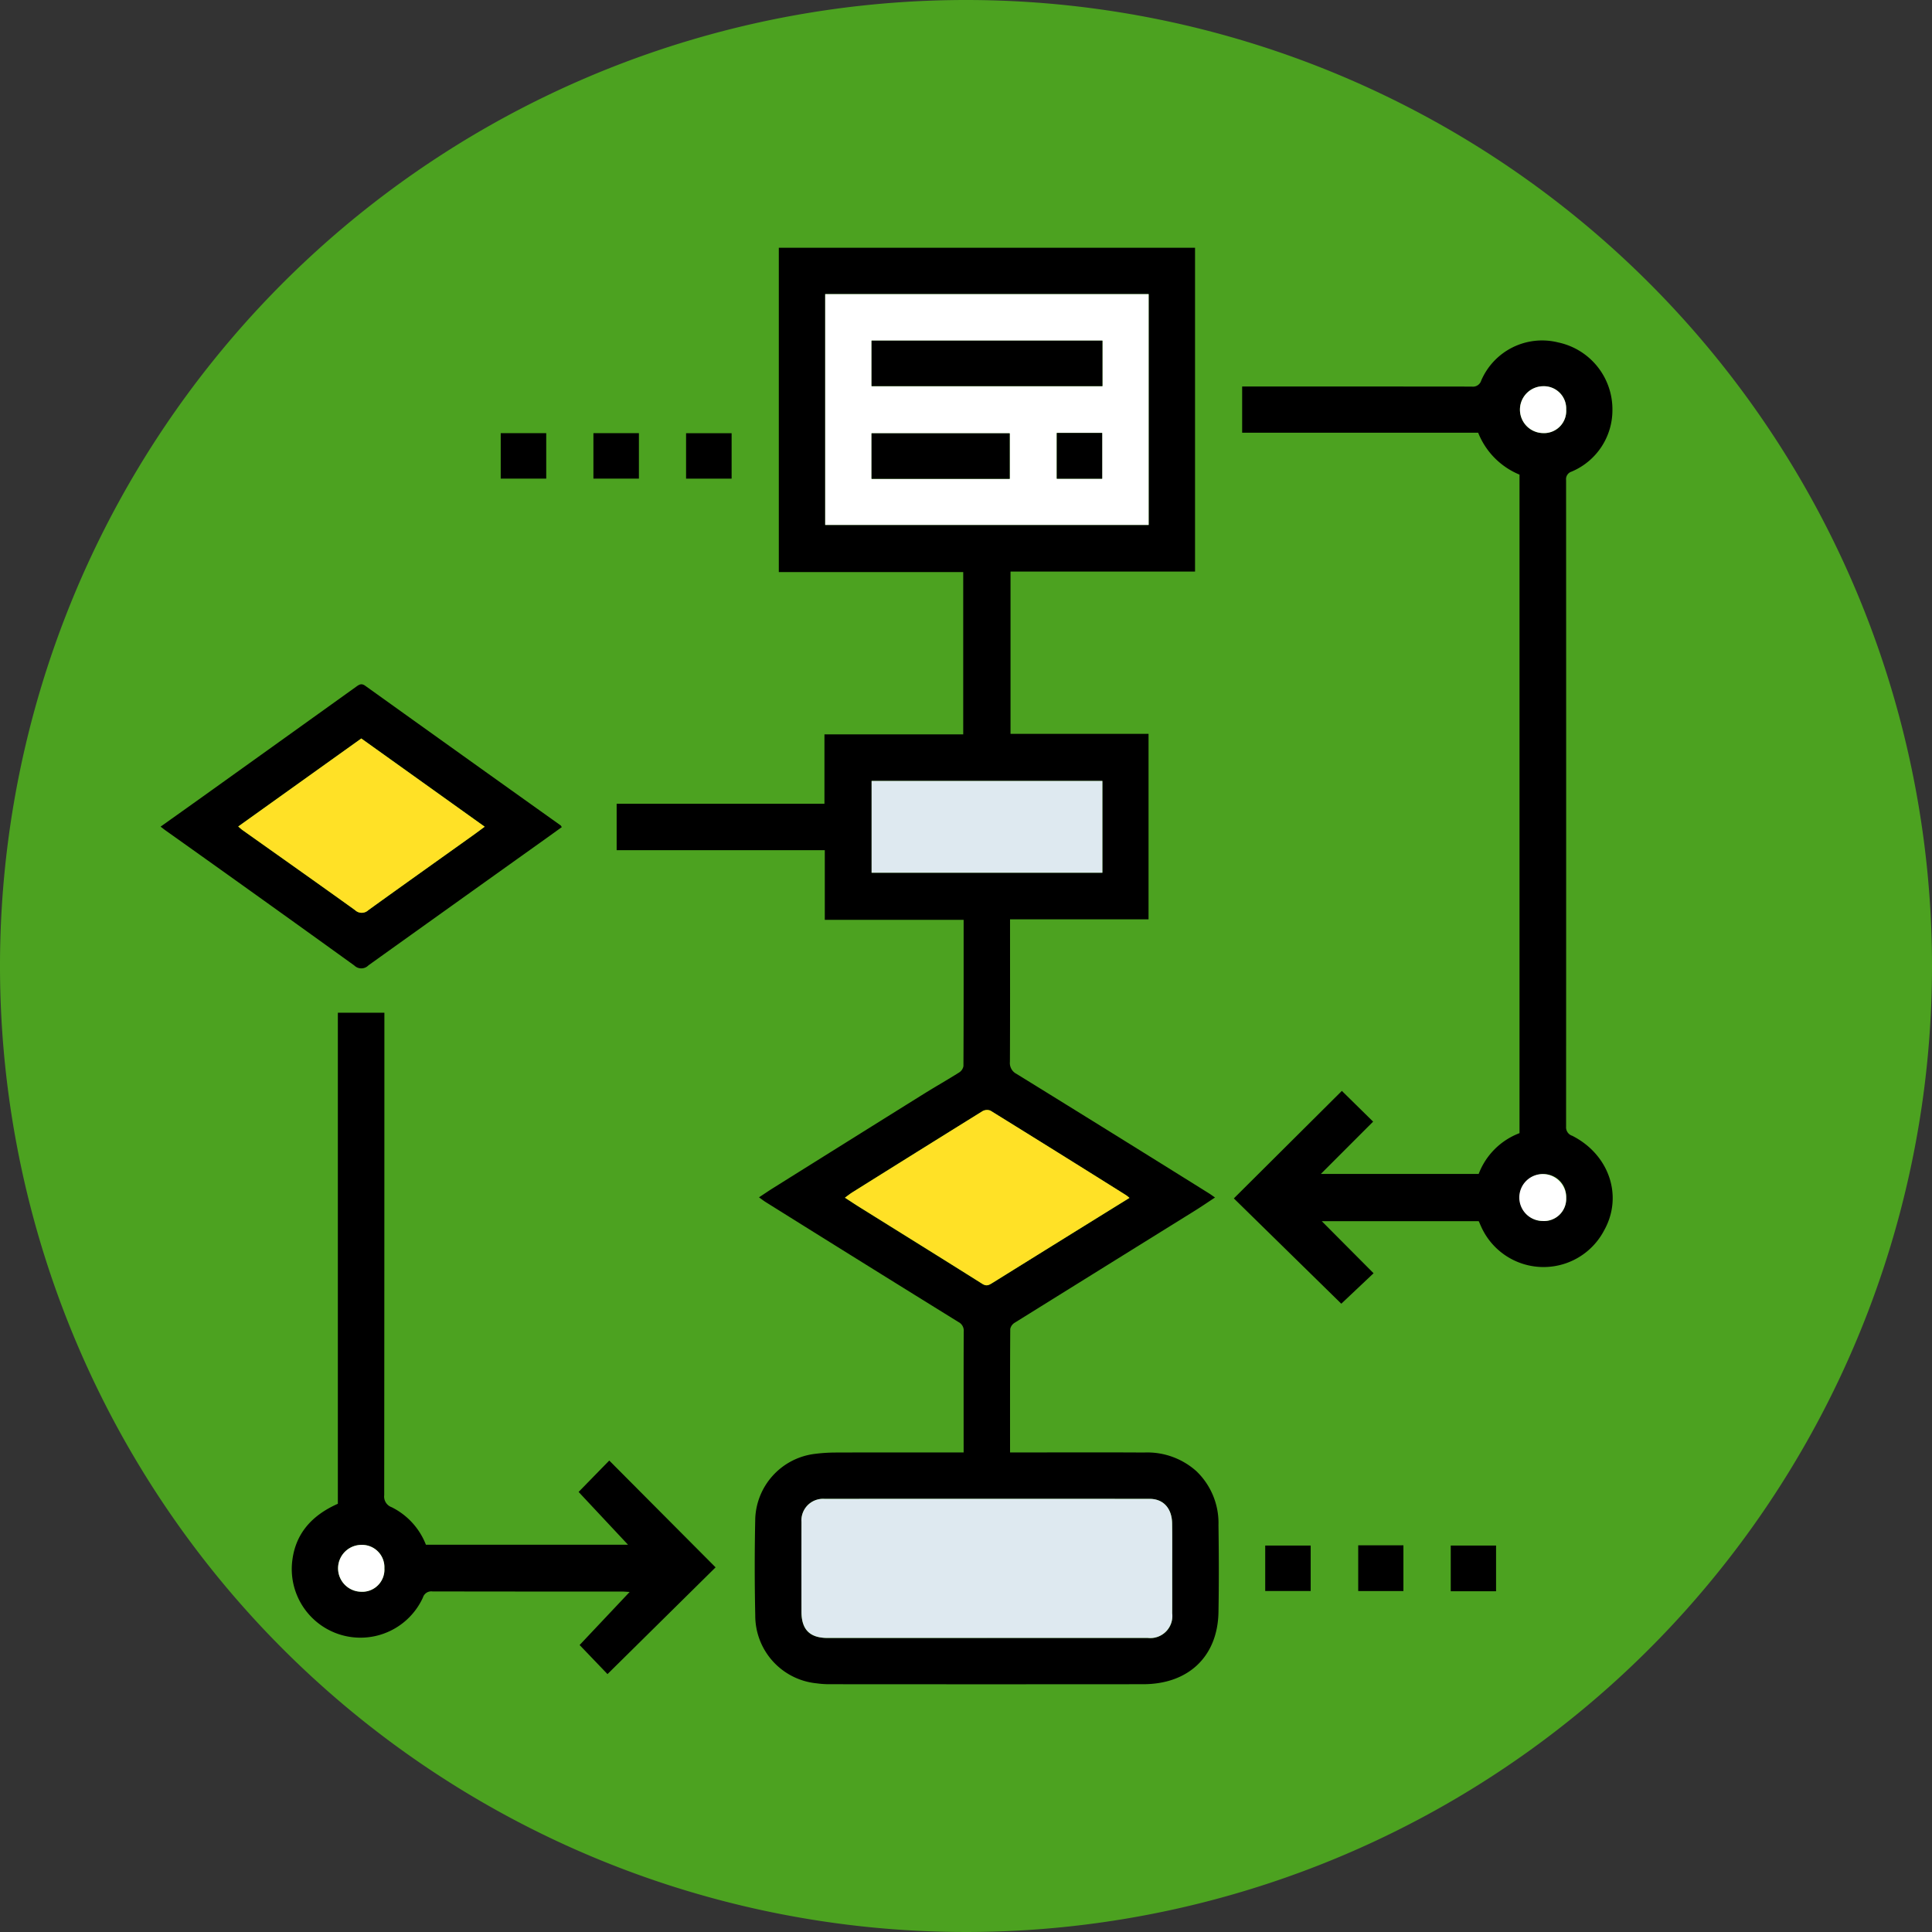 <svg id="Grupo_1016593" data-name="Grupo 1016593" xmlns="http://www.w3.org/2000/svg" xmlns:xlink="http://www.w3.org/1999/xlink" width="225" height="225" viewBox="0 0 225 225">
  <rect x="0" y="0" width="225" height="225" fill="#333333" stroke="none"/>
  <defs>
    <clipPath id="clip-path">
      <rect id="Rectángulo_348883" data-name="Rectángulo 348883" width="225" height="225" fill="none"/>
    </clipPath>
  </defs>
  <g id="Grupo_1016591" data-name="Grupo 1016591" clip-path="url(#clip-path)">
    <path id="Trazado_636990" data-name="Trazado 636990" d="M225,112.5A112.5,112.5,0,1,1,112.5,0,112.5,112.5,0,0,1,225,112.5" fill="#4ca220"/>
    <path id="Trazado_636991" data-name="Trazado 636991" d="M65.485,18.723h48.474V56.434H92.47v18.9h16.074v21.6H92.414v1c0,5.2.012,10.4-.015,15.6a1.414,1.414,0,0,0,.771,1.4q11.218,6.923,22.4,13.905c.21.129.407.277.715.492-.861.564-1.638,1.1-2.437,1.593Q103.4,137.415,92.96,143.911a1.112,1.112,0,0,0-.522.732c-.031,4.748-.022,9.5-.022,14.378h.915c4.89,0,9.781-.022,14.671.009a8.563,8.563,0,0,1,6.115,2.173,8.36,8.36,0,0,1,2.571,6.289c.048,3.372.06,6.747,0,10.119-.088,5.155-3.477,8.391-8.749,8.4q-18.3.016-36.6,0a10.3,10.3,0,0,1-1.429-.1,7.923,7.923,0,0,1-7.168-7.917q-.123-5.647,0-11.3a7.9,7.9,0,0,1,6.77-7.485,19.6,19.6,0,0,1,2.6-.179c4.639-.017,9.276-.008,13.915-.008h.982v-.82c0-4.414-.009-8.827.011-13.24a1.134,1.134,0,0,0-.616-1.131q-11.244-6.96-22.455-13.973c-.228-.142-.439-.311-.772-.549.613-.4,1.11-.744,1.621-1.063q8.782-5.5,17.572-10.983c1.358-.846,2.752-1.635,4.105-2.487a1.116,1.116,0,0,0,.512-.744c.029-5.648.022-11.3.022-17.038H70.84V88.883H46.6V83.472H70.8v-8.08H86.962v-18.9H65.485ZM70.887,51h37.671V24.12H70.887ZM89.711,180.623q9.36,0,18.72,0a2.568,2.568,0,0,0,2.868-2.865c.012-1.518,0-3.036,0-4.554,0-1.968.02-3.936-.008-5.9-.025-1.783-1.025-2.873-2.615-2.874q-18.93-.007-37.862,0a2.517,2.517,0,0,0-2.689,2.688q-.009,5.229,0,10.456c0,2.082.974,3.053,3.033,3.053h18.55m16.61-51.248a5.058,5.058,0,0,0-.395-.319q-7.89-4.933-15.793-9.841a1.077,1.077,0,0,0-.928.066q-7.587,4.7-15.144,9.447c-.27.17-.519.371-.871.626.653.424,1.184.78,1.726,1.117,4.762,2.971,9.532,5.93,14.281,8.921.5.317.8.116,1.2-.131q6.073-3.789,12.158-7.554c1.23-.763,2.463-1.524,3.768-2.332M103.168,80.82H76.291V91.507h26.877Z" transform="translate(25.215 10.131)"/>
    <path id="Trazado_636992" data-name="Trazado 636992" d="M121.754,122.79a8.19,8.19,0,0,1,4.756-4.75V41.349a8.775,8.775,0,0,1-4.814-4.878H94.209V31.084h.945q12.9,0,25.8.012a1.007,1.007,0,0,0,1.1-.714,7.718,7.718,0,0,1,8.961-4.428,7.963,7.963,0,0,1,6.315,7.88A7.758,7.758,0,0,1,132.57,41a.919.919,0,0,0-.636.988q.018,37.652,0,75.3a1.033,1.033,0,0,0,.717,1.059c4.3,2.179,5.956,7.026,3.706,11.03a7.963,7.963,0,0,1-14.369-.575c-.072-.151-.134-.308-.2-.461-.009-.022-.035-.037-.049-.049H103.481c2,2.013,3.991,4.01,6.033,6.064l-3.76,3.548L93.241,125.639c4.241-4.221,8.414-8.373,12.58-12.52l3.64,3.58-6.086,6.09Zm10.19-89.024a2.6,2.6,0,0,0-2.675-2.712,2.729,2.729,0,0,0-.051,5.457,2.582,2.582,0,0,0,2.726-2.745m0,91.82a2.608,2.608,0,0,0-2.617-2.776,2.731,2.731,0,0,0-.173,5.459,2.584,2.584,0,0,0,2.789-2.683" transform="translate(50.452 13.926)"/>
    <path id="Trazado_636993" data-name="Trazado 636993" d="M37.673,138.489h23.54l-5.756-6.15c1.134-1.162,2.341-2.4,3.569-3.655q6.214,6.241,12.383,12.438-6.269,6.191-12.589,12.432c-.966-1.008-2.142-2.236-3.247-3.387l5.827-6.178c-.358-.02-.621-.048-.885-.048-7.363,0-14.727,0-22.09-.015a1.016,1.016,0,0,0-1.1.715,8,8,0,0,1-15.265-3.723c.211-3.492,2.17-5.79,5.358-7.2V76.532h5.42v1.037q0,27.573-.02,55.147a1.313,1.313,0,0,0,.861,1.4,8.191,8.191,0,0,1,3.995,4.372m-4.836,2.742a2.6,2.6,0,0,0-2.666-2.725,2.729,2.729,0,0,0-.072,5.457,2.583,2.583,0,0,0,2.739-2.732" transform="translate(11.928 41.411)"/>
    <path id="Trazado_636994" data-name="Trazado 636994" d="M12.133,68.292c1.728-1.23,3.37-2.395,5.007-3.566q8.907-6.373,17.806-12.754c.345-.248.6-.393,1.028-.086Q47.338,60.03,58.725,68.144c.04.028.06.086.139.2-.9.646-1.8,1.3-2.709,1.943q-9.908,7.069-19.808,14.153a1.157,1.157,0,0,1-1.644.025q-10.966-7.906-21.99-15.736c-.159-.112-.311-.237-.579-.442m9.046-.018c.248.21.365.324.5.418,4.371,3.1,8.75,6.191,13.1,9.317a1.124,1.124,0,0,0,1.553.006c4.028-2.9,8.078-5.781,12.121-8.667.462-.33.917-.672,1.43-1.049L35.514,58.023c-4.751,3.4-9.492,6.787-14.335,10.251" transform="translate(6.565 27.981)"/>
    <rect id="Rectángulo_348873" data-name="Rectángulo 348873" width="5.3" height="5.295" transform="translate(58.314 50.445)"/>
    <rect id="Rectángulo_348874" data-name="Rectángulo 348874" width="5.298" height="5.295" transform="translate(69.109 50.445)"/>
    <rect id="Rectángulo_348875" data-name="Rectángulo 348875" width="5.304" height="5.291" transform="translate(79.9 50.452)"/>
    <rect id="Rectángulo_348876" data-name="Rectángulo 348876" width="5.295" height="5.294" transform="translate(147.347 179.994)"/>
    <rect id="Rectángulo_348877" data-name="Rectángulo 348877" width="5.264" height="5.326" transform="translate(158.177 179.966)"/>
    <rect id="Rectángulo_348878" data-name="Rectángulo 348878" width="5.278" height="5.323" transform="translate(168.953 179.994)"/>
    <path id="Trazado_636995" data-name="Trazado 636995" d="M62.359,22.226h37.671V49.107H62.359Zm32.284,5.418H67.76v5.3H94.643Zm-10.8,10.794H67.759v5.3H83.848Zm5.485,5.283h5.283V38.4H89.333Z" transform="translate(33.742 12.026)" fill="#fff"/>
    <path id="Trazado_636996" data-name="Trazado 636996" d="M82.154,129.467H63.6c-2.06,0-3.03-.971-3.033-3.053q-.009-5.227,0-10.456a2.517,2.517,0,0,1,2.689-2.688q18.93-.009,37.862,0c1.59,0,2.591,1.091,2.615,2.873.026,1.968.006,3.936.008,5.9,0,1.518.008,3.036,0,4.554a2.569,2.569,0,0,1-2.868,2.865q-9.36.012-18.72,0" transform="translate(32.772 61.287)" fill="#dee9f0"/>
    <path id="Trazado_636997" data-name="Trazado 636997" d="M96.985,94.119c-1.305.808-2.538,1.569-3.768,2.332Q87.135,100.225,81.059,104c-.4.247-.693.448-1.2.131-4.75-2.991-9.519-5.95-14.281-8.921-.542-.338-1.073-.693-1.728-1.117.351-.254.6-.456.872-.626q7.566-4.734,15.144-9.447a1.076,1.076,0,0,1,.928-.066Q88.712,88.85,96.589,93.8a4.747,4.747,0,0,1,.4.319" transform="translate(34.551 45.387)" fill="#ffe126"/>
    <rect id="Rectángulo_348879" data-name="Rectángulo 348879" width="26.877" height="10.687" transform="translate(101.506 90.949)" fill="#dee9f0"/>
    <path id="Trazado_636998" data-name="Trazado 636998" d="M120.259,31.9a2.581,2.581,0,0,1-2.726,2.743,2.728,2.728,0,0,1,.049-5.455,2.6,2.6,0,0,1,2.677,2.712" transform="translate(62.138 15.792)" fill="#fff"/>
    <path id="Trazado_636999" data-name="Trazado 636999" d="M120.26,91.5a2.584,2.584,0,0,1-2.789,2.683A2.731,2.731,0,1,1,120.26,91.5" transform="translate(62.138 48.009)" fill="#fff"/>
    <path id="Trazado_637000" data-name="Trazado 637000" d="M30.952,119.471a2.583,2.583,0,0,1-2.739,2.732,2.729,2.729,0,0,1,.072-5.457,2.6,2.6,0,0,1,2.666,2.725" transform="translate(13.814 63.171)" fill="#fff"/>
    <path id="Trazado_637001" data-name="Trazado 637001" d="M18,66.058c4.844-3.464,9.584-6.855,14.335-10.251L46.707,66.083c-.513.378-.968.72-1.43,1.049-4.042,2.886-8.092,5.762-12.121,8.667a1.124,1.124,0,0,1-1.553-.006c-4.352-3.127-8.732-6.215-13.1-9.317-.133-.094-.25-.208-.5-.418" transform="translate(9.741 30.197)" fill="#ffe126"/>
    <rect id="Rectángulo_348880" data-name="Rectángulo 348880" width="26.883" height="5.295" transform="translate(101.503 39.671)"/>
    <rect id="Rectángulo_348881" data-name="Rectángulo 348881" width="16.089" height="5.297" transform="translate(101.501 50.465)"/>
    <rect id="Rectángulo_348882" data-name="Rectángulo 348882" width="5.283" height="5.326" transform="translate(123.075 50.422)"/>
  </g>
</svg>
